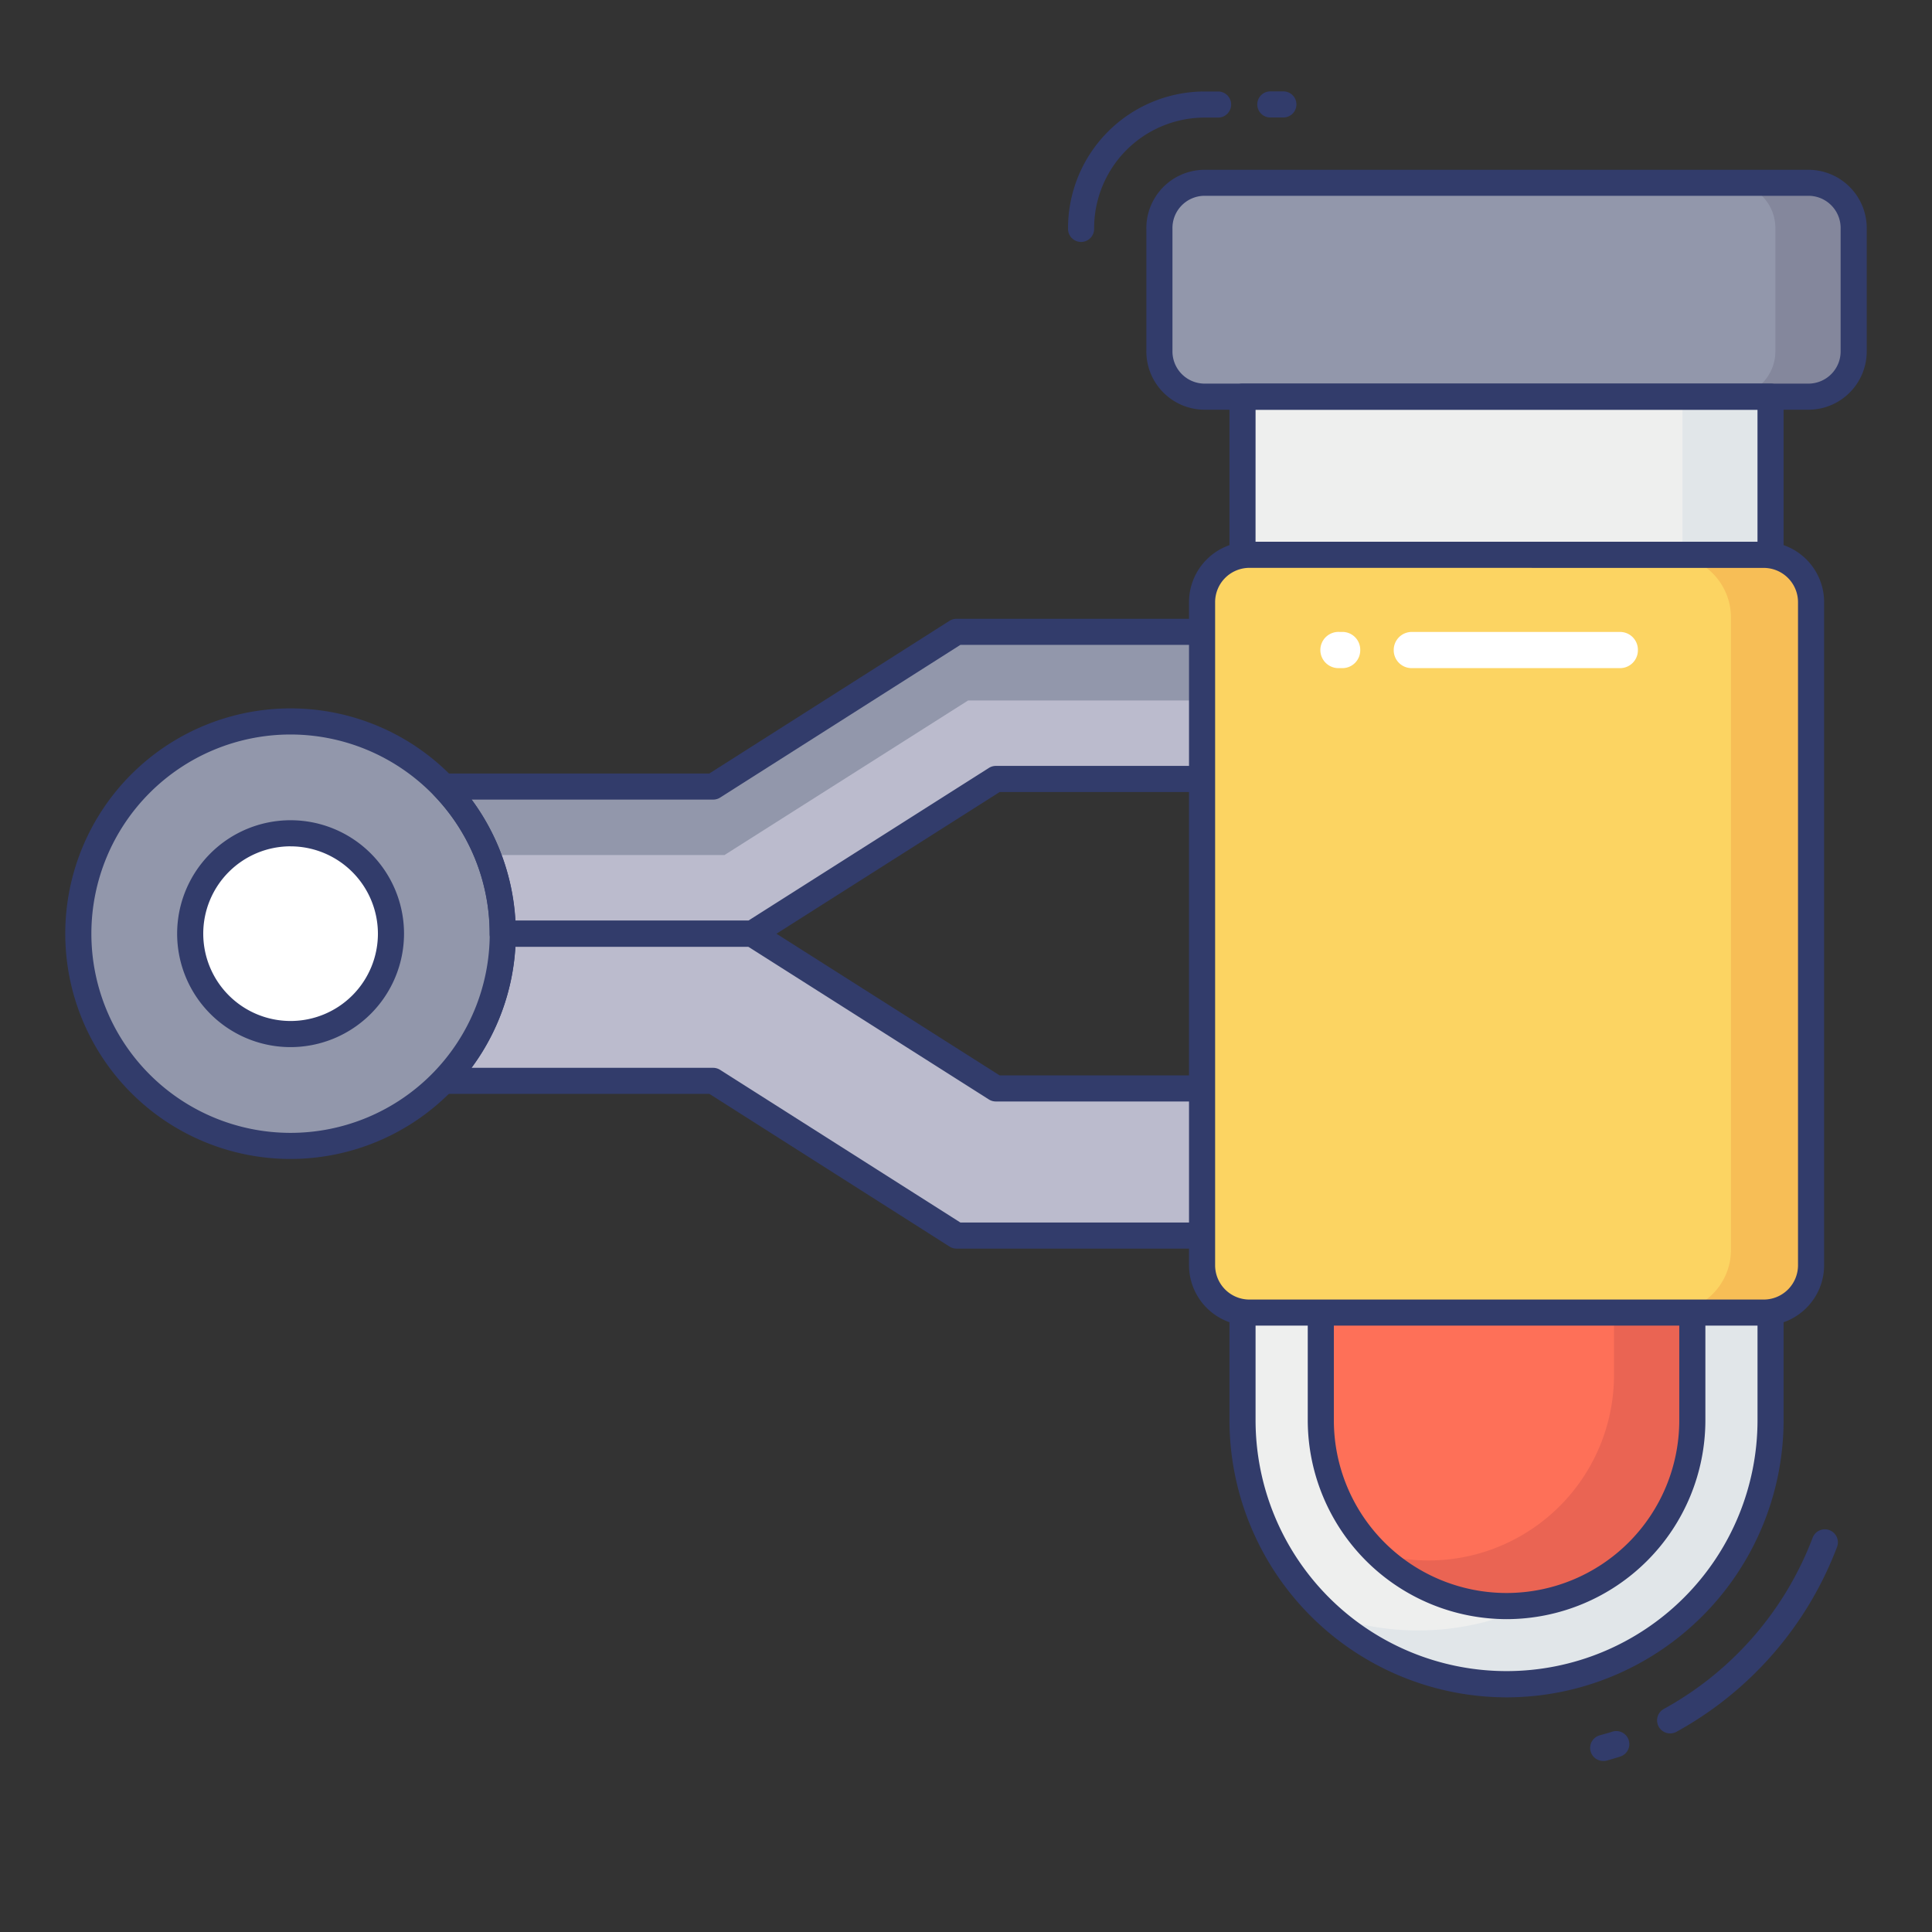 <svg id="color_line" height="512" viewBox="0 0 74 74" width="512" xmlns="http://www.w3.org/2000/svg" data-name="color line"><rect x="0" y="0" width="74" height="74" fill="#333333" stroke="none"/><path d="m47.591 24.2v5.635h-9.448l-9.336 5.927h-9.554a8.131 8.131 0 0 0 -2.264-5.635h10.324l9.327-5.927z" fill="#bbbbcd"/><path d="m47.59 24.2v2.63h-10.51l-9.33 5.92h-9.08a7.944 7.944 0 0 0 -1.68-2.62h10.32l9.33-5.93z" fill="#9297ab"/><path d="m47.591 41.689v5.635h-10.951l-9.327-5.924h-10.323a8.131 8.131 0 0 0 2.264-5.635h9.553l9.336 5.927z" fill="#bbbbcd"/><path d="m47.591 47.825h-10.951a.5.5 0 0 1 -.269-.078l-9.2-5.849h-10.181a.5.5 0 0 1 -.361-.845 7.631 7.631 0 0 0 2.124-5.29.5.5 0 0 1 .5-.5h9.554a.5.5 0 0 1 .268.078l9.214 5.849h9.3a.5.5 0 0 1 .5.5v5.636a.5.5 0 0 1 -.498.499zm-10.806-1h10.306v-4.636h-8.948a.5.5 0 0 1 -.268-.078l-9.214-5.849h-8.923a8.605 8.605 0 0 1 -1.675 4.638h9.25a.5.5 0 0 1 .269.078z" fill="#323c6b"/><circle cx="11.129" cy="35.762" fill="#9297ab" r="8.129"/><path d="m11.129 44.391a8.629 8.629 0 1 1 8.629-8.629 8.639 8.639 0 0 1 -8.629 8.629zm0-16.258a7.629 7.629 0 1 0 7.629 7.629 7.637 7.637 0 0 0 -7.629-7.629z" fill="#323c6b"/><path d="m71 8.766v4.664a1.732 1.732 0 0 1 -1.7 1.762h-23.191a1.732 1.732 0 0 1 -1.7-1.762v-4.664a1.732 1.732 0 0 1 1.7-1.766h23.191a1.732 1.732 0 0 1 1.7 1.766z" fill="#9297ab"/><path d="m71 8.77v4.66a1.731 1.731 0 0 1 -1.7 1.76h-3a1.731 1.731 0 0 0 1.7-1.76v-4.66a1.734 1.734 0 0 0 -1.7-1.77h3a1.734 1.734 0 0 1 1.7 1.77z" fill="#84879c"/><path d="m47.591 50.083v4.311a10.113 10.113 0 1 0 20.226 0v-4.311z" fill="#eeefee"/><path d="m47.591 15.193h20.226v6.474h-20.226z" fill="#eeefee"/><path d="m64.44 15.19h3.38v6.477h-3.38z" fill="#e1e6e9"/><path d="m64.44 50.083v2.247a10.117 10.117 0 0 1 -10.11 10.12 10.011 10.011 0 0 1 -3.47-.61 10.113 10.113 0 0 0 16.96-7.45v-4.307z" fill="#e1e6e9"/><path d="m50.59 50.083v4.317a7.115 7.115 0 1 0 14.23 0v-4.317z" fill="#fe7058"/><path d="m61.82 50.083v2.567a7.105 7.105 0 0 1 -9.08 6.84 7.107 7.107 0 0 0 12.08-5.09v-4.317z" fill="#ea6453"/><circle cx="11.129" cy="35.762" fill="#fff" r="3.845"/><g fill="#323c6b"><path d="m11.129 40.107a4.345 4.345 0 1 1 4.346-4.345 4.35 4.35 0 0 1 -4.346 4.345zm0-7.691a3.345 3.345 0 1 0 3.346 3.346 3.35 3.35 0 0 0 -3.346-3.345z"/><path d="m41.408 9.267a.5.5 0 0 1 -.5-.5 5.238 5.238 0 0 1 5.2-5.263h.548a.5.5 0 0 1 0 1h-.548a4.236 4.236 0 0 0 -4.2 4.263.5.5 0 0 1 -.5.5z"/><path d="m49.156 4.5h-.5a.5.5 0 0 1 0-1h.5a.5.5 0 0 1 0 1z"/><path d="m63.969 66.394a.5.5 0 0 1 -.24-.938 12.574 12.574 0 0 0 5.694-6.544.5.5 0 1 1 .934.356 13.569 13.569 0 0 1 -6.147 7.065.494.494 0 0 1 -.241.061z"/><path d="m61.406 67.449a.5.5 0 0 1 -.146-.978l.219-.062c.09-.025.18-.049.267-.079a.5.5 0 0 1 .322.947c-.106.036-.215.066-.323.1l-.191.055a.5.5 0 0 1 -.148.017z"/><path d="m67.816 22.167h-20.225a.5.5 0 0 1 -.5-.5v-6.474a.5.5 0 0 1 .5-.5h20.225a.5.5 0 0 1 .5.5v6.474a.5.5 0 0 1 -.5.5zm-19.726-1h19.226v-5.474h-19.225z"/><path d="m57.71 65.013a10.631 10.631 0 0 1 -10.619-10.618v-4.312a.5.5 0 0 1 .5-.5h20.225a.5.5 0 0 1 .5.5v4.311a10.625 10.625 0 0 1 -10.606 10.619zm-9.619-14.43v3.811a9.613 9.613 0 1 0 19.226 0v-3.811z"/><path d="m57.71 62.017a7.628 7.628 0 0 1 -7.62-7.62v-4.314a.5.5 0 0 1 .5-.5h14.23a.5.5 0 0 1 .5.5v4.317a7.624 7.624 0 0 1 -7.61 7.617zm-6.62-11.434v3.817a6.615 6.615 0 1 0 13.23 0v-3.817z"/><path d="m69.3 15.693h-23.192a2.235 2.235 0 0 1 -2.2-2.263v-4.663a2.235 2.235 0 0 1 2.2-2.263h23.192a2.235 2.235 0 0 1 2.2 2.263v4.663a2.235 2.235 0 0 1 -2.2 2.263zm-23.192-8.193a1.234 1.234 0 0 0 -1.2 1.263v4.667a1.234 1.234 0 0 0 1.2 1.263h23.192a1.234 1.234 0 0 0 1.2-1.263v-4.663a1.234 1.234 0 0 0 -1.2-1.267z"/><path d="m28.807 36.263h-9.554a.5.5 0 0 1 -.5-.5 7.633 7.633 0 0 0 -2.124-5.291.5.5 0 0 1 .361-.845h10.178l9.2-5.848a.5.5 0 0 1 .269-.078h10.954a.5.5 0 0 1 .5.5v5.635a.5.5 0 0 1 -.5.5h-9.3l-9.214 5.849a.5.5 0 0 1 -.27.078zm-9.068-1h8.923l9.214-5.849a.5.5 0 0 1 .268-.078h8.948v-4.636h-10.307l-9.2 5.848a.5.5 0 0 1 -.269.078h-9.25a8.605 8.605 0 0 1 1.672 4.637z"/></g><rect fill="#fcd462" height="29.024" rx="1.813" width="23.325" x="46.042" y="21.25"/><path d="m69.37 23.65v24.22a2.4 2.4 0 0 1 -2.41 2.4h-3.06a2.4 2.4 0 0 0 2.4-2.4v-24.22a2.407 2.407 0 0 0 -2.4-2.4h3.06a2.409 2.409 0 0 1 2.41 2.4z" fill="#f7be56"/><path d="m67.554 50.774h-19.7a2.315 2.315 0 0 1 -2.312-2.312v-25.4a2.315 2.315 0 0 1 2.313-2.312h19.7a2.315 2.315 0 0 1 2.313 2.313v25.4a2.315 2.315 0 0 1 -2.314 2.311zm-19.7-29.024a1.314 1.314 0 0 0 -1.312 1.313v25.4a1.314 1.314 0 0 0 1.313 1.313h19.7a1.314 1.314 0 0 0 1.313-1.312v-25.4a1.314 1.314 0 0 0 -1.312-1.312z" fill="#323c6b"/><path d="m52.1 24.909a.683.683 0 0 1 -.7.682h-.113a.694.694 0 1 1 .011-1.387h.124a.683.683 0 0 1 .678.705z" fill="#fff"/><path d="m62.735 24.909a.683.683 0 0 1 -.7.682h-7.97a.685.685 0 0 1 -.682-.682v-.022a.69.69 0 0 1 .7-.682h7.97a.683.683 0 0 1 .682.704z" fill="#fff"/></svg>